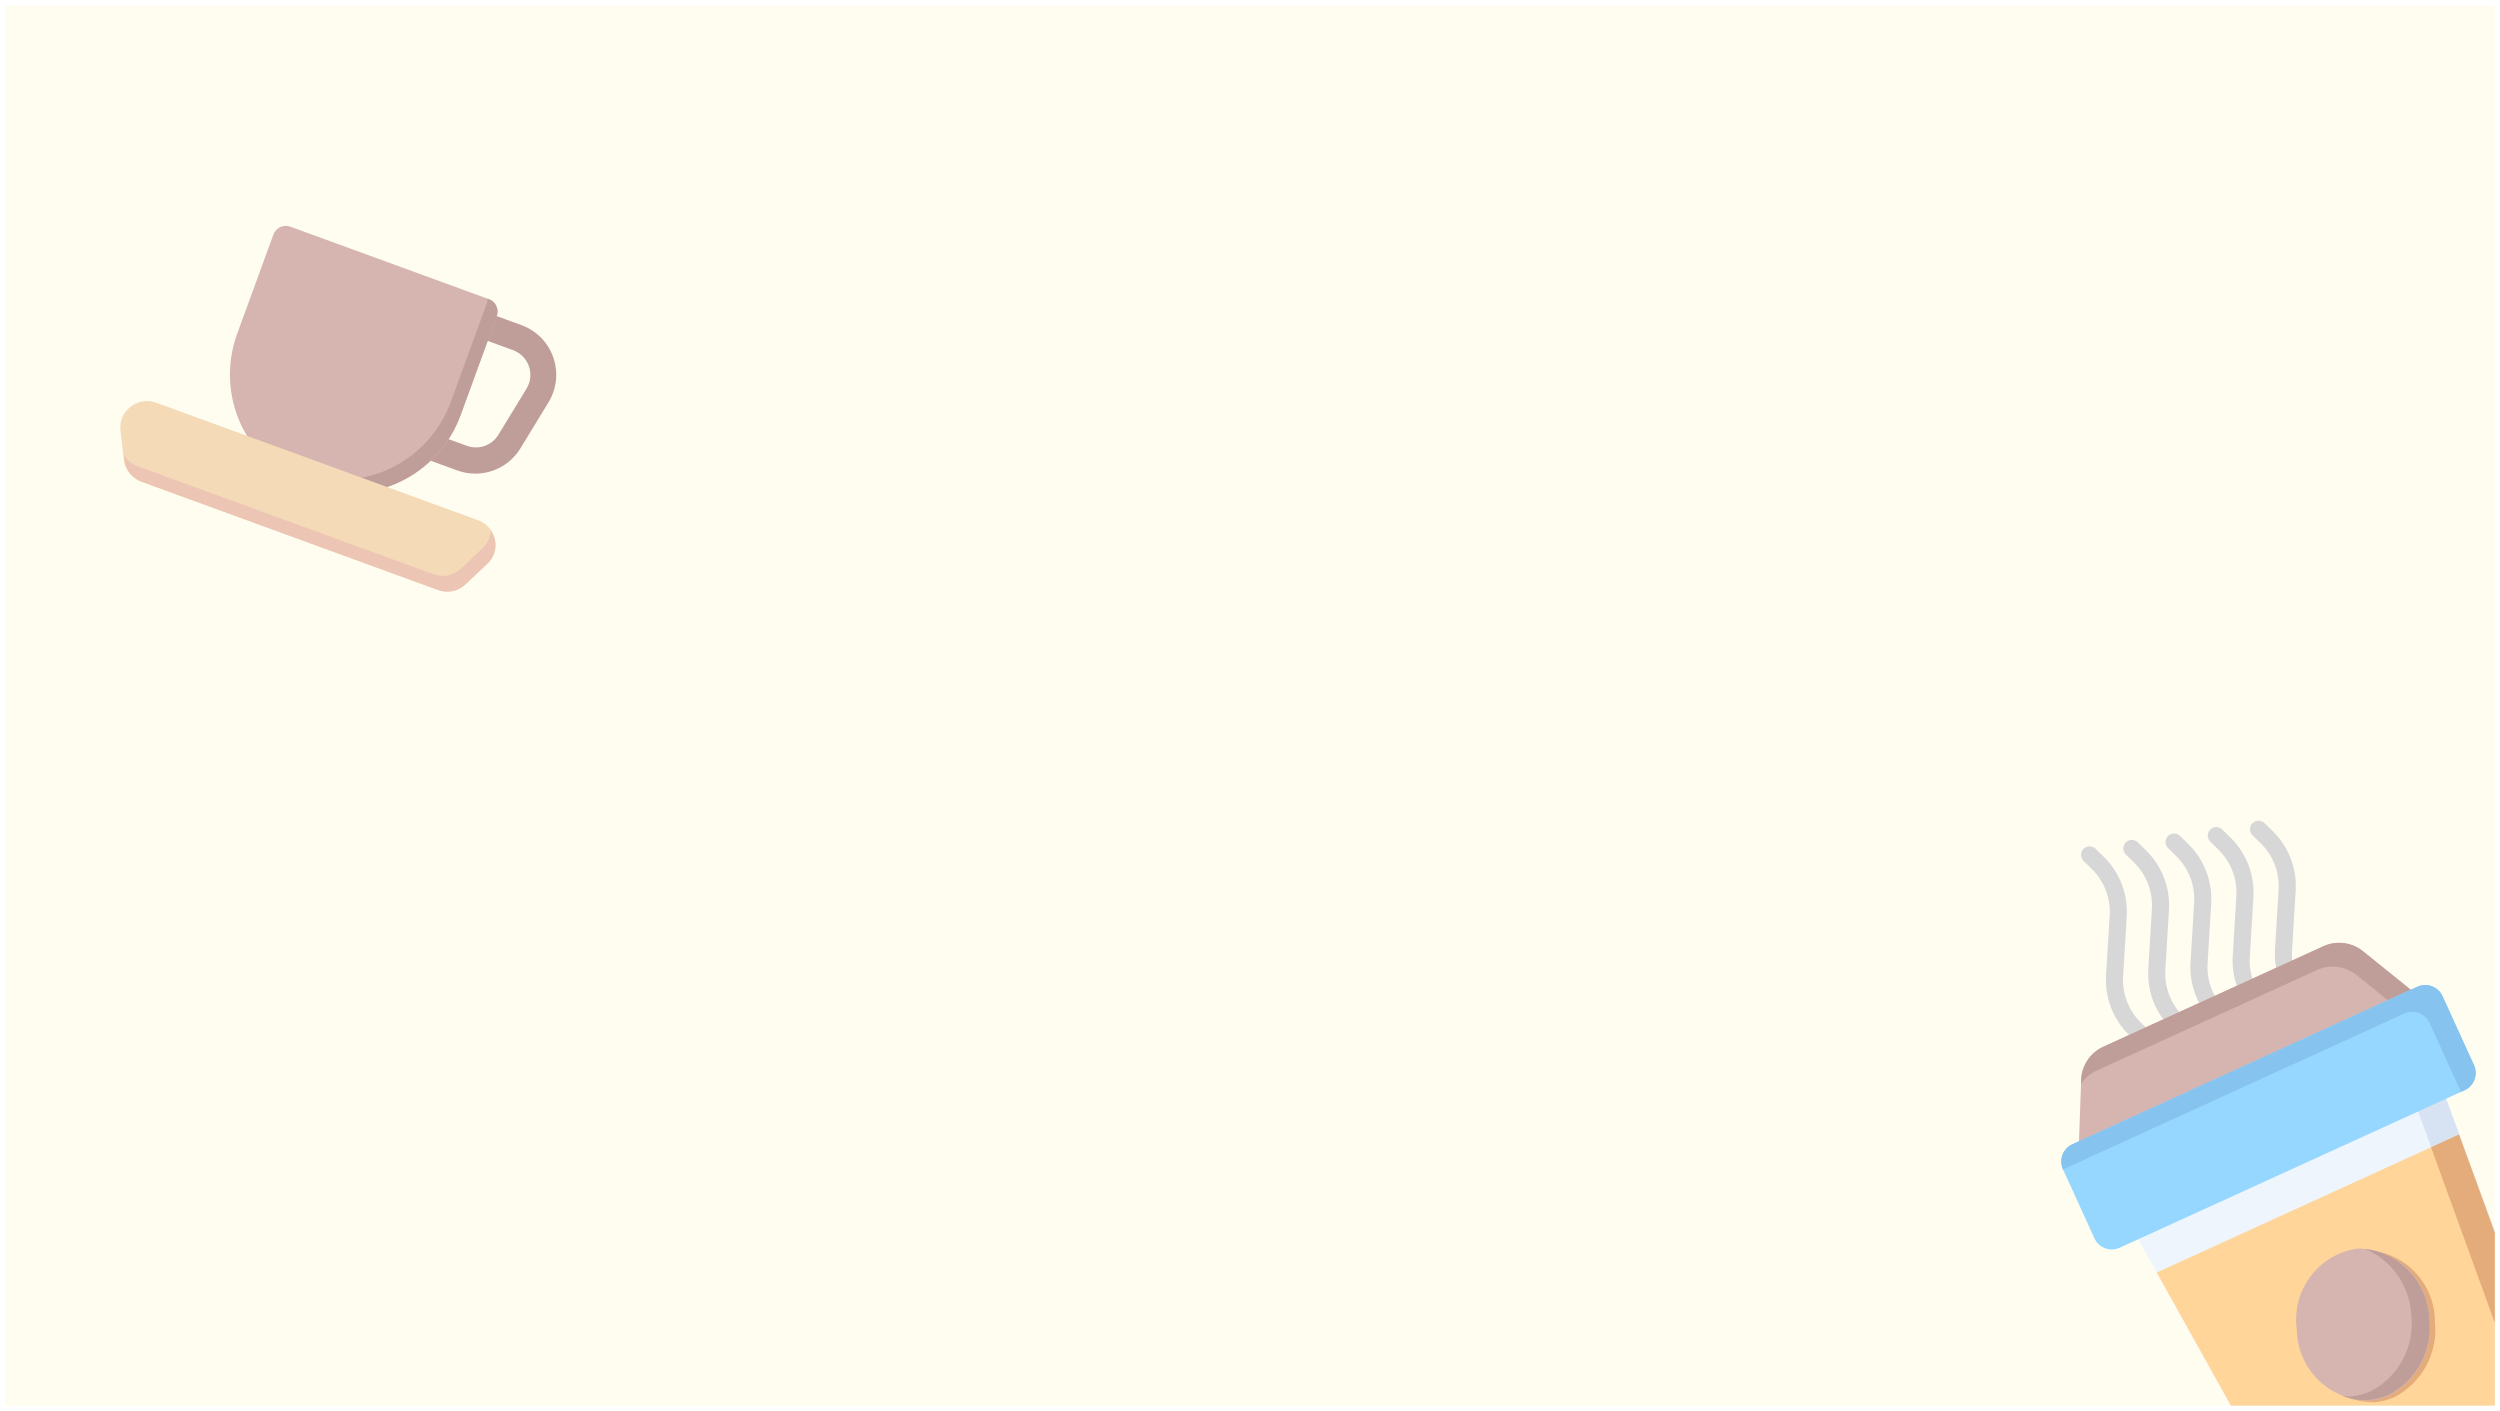 <svg width="1928" height="1088" viewBox="0 0 1928 1088" fill="none" xmlns="http://www.w3.org/2000/svg">
<g clip-path="url(#clip0_13_2)" filter="url(#filter0_d_13_2)">
<rect width="1920" height="1080" transform="translate(4)" fill="#FFFDF0"/>
<g clip-path="url(#clip1_13_2)">
<path d="M1610.52 648.762C1611.53 648.607 1612.56 648.69 1613.54 649.005C1614.51 649.319 1615.4 649.857 1616.13 650.576L1622.51 656.844C1628.56 662.785 1633.26 669.954 1636.3 677.868C1639.35 685.781 1640.65 694.255 1640.14 702.718L1637.34 748.965C1636.94 755.547 1637.96 762.139 1640.33 768.294C1642.69 774.45 1646.35 780.026 1651.06 784.646L1657.43 790.911C1658.05 791.517 1658.54 792.239 1658.88 793.035C1659.22 793.832 1659.4 794.687 1659.4 795.552C1659.41 796.417 1659.25 797.276 1658.93 798.078C1658.6 798.88 1658.12 799.611 1657.52 800.228C1656.91 800.845 1656.19 801.337 1655.39 801.675C1654.59 802.013 1653.74 802.191 1652.87 802.198C1652.01 802.206 1651.15 802.043 1650.35 801.719C1649.55 801.395 1648.82 800.916 1648.2 800.31L1641.82 794.043C1635.77 788.103 1631.07 780.934 1628.03 773.02C1624.98 765.106 1623.68 756.632 1624.19 748.17L1626.98 701.923C1627.38 695.34 1626.37 688.749 1624 682.594C1621.64 676.438 1617.98 670.862 1613.27 666.242L1606.9 659.975C1606.02 659.118 1605.41 658.035 1605.12 656.847C1604.82 655.659 1604.87 654.414 1605.24 653.25C1605.62 652.086 1606.31 651.05 1607.24 650.257C1608.18 649.465 1609.31 648.947 1610.52 648.762Z" fill="#D7D7D7"/>
<path d="M1643.09 643.817C1644.1 643.661 1645.13 643.744 1646.11 644.059C1647.08 644.374 1647.97 644.912 1648.7 645.63L1655.08 651.898C1661.13 657.839 1665.83 665.008 1668.87 672.922C1671.91 680.836 1673.22 689.309 1672.71 697.772L1669.91 744.019C1669.51 750.602 1670.53 757.193 1672.9 763.348C1675.26 769.504 1678.92 775.08 1683.63 779.7L1690 785.965C1690.62 786.571 1691.11 787.293 1691.45 788.09C1691.79 788.886 1691.97 789.741 1691.97 790.607C1691.98 791.472 1691.82 792.33 1691.49 793.132C1691.17 793.934 1690.69 794.665 1690.08 795.282C1689.48 795.899 1688.76 796.391 1687.96 796.729C1687.16 797.067 1686.31 797.245 1685.44 797.253C1684.58 797.26 1683.72 797.098 1682.92 796.773C1682.12 796.449 1681.38 795.971 1680.77 795.364L1674.39 789.098C1668.34 783.157 1663.64 775.988 1660.59 768.074C1657.55 760.161 1656.24 751.687 1656.76 743.224L1659.55 696.977C1659.95 690.395 1658.94 683.803 1656.57 677.648C1654.21 671.492 1650.55 665.916 1645.84 661.296L1639.47 655.029C1638.59 654.172 1637.98 653.089 1637.68 651.901C1637.39 650.714 1637.44 649.468 1637.81 648.304C1638.19 647.141 1638.88 646.104 1639.81 645.312C1640.74 644.519 1641.88 644.002 1643.09 643.817Z" fill="#D7D7D7"/>
<path d="M1675.66 638.871C1676.67 638.716 1677.7 638.798 1678.68 639.113C1679.65 639.428 1680.54 639.966 1681.27 640.684L1687.65 646.953C1693.7 652.894 1698.4 660.063 1701.44 667.976C1704.48 675.89 1705.79 684.364 1705.28 692.826L1702.48 739.074C1702.08 745.656 1703.1 752.247 1705.46 758.403C1707.83 764.558 1711.49 770.134 1716.19 774.755L1722.57 781.019C1723.19 781.626 1723.68 782.348 1724.02 783.144C1724.36 783.941 1724.53 784.796 1724.54 785.661C1724.55 786.526 1724.39 787.384 1724.06 788.187C1723.74 788.989 1723.26 789.719 1722.65 790.336C1722.05 790.954 1721.32 791.445 1720.53 791.783C1719.73 792.122 1718.88 792.299 1718.01 792.307C1717.15 792.315 1716.29 792.152 1715.49 791.828C1714.68 791.504 1713.95 791.025 1713.34 790.418L1706.96 784.152C1700.91 778.211 1696.2 771.042 1693.16 763.129C1690.12 755.215 1688.81 746.741 1689.33 738.279L1692.12 692.031C1692.52 685.449 1691.51 678.858 1689.14 672.702C1686.77 666.547 1683.12 660.971 1678.41 656.35L1672.03 650.083C1671.16 649.226 1670.55 648.143 1670.25 646.956C1669.96 645.768 1670.01 644.522 1670.38 643.359C1670.76 642.195 1671.45 641.159 1672.38 640.366C1673.31 639.574 1674.45 639.056 1675.66 638.871Z" fill="#D7D7D7"/>
<path d="M1708.22 633.925C1709.24 633.77 1710.27 633.853 1711.25 634.168C1712.22 634.483 1713.11 635.021 1713.84 635.739L1720.22 642.007C1726.26 647.948 1730.97 655.117 1734.01 663.031C1737.05 670.944 1738.36 679.418 1737.85 687.881L1735.05 734.128C1734.65 740.71 1735.67 747.301 1738.03 753.457C1740.4 759.612 1744.06 765.188 1748.76 769.808L1755.14 776.074C1756.39 777.298 1757.1 778.968 1757.11 780.715C1757.13 782.463 1756.45 784.144 1755.22 785.391C1754 786.637 1752.33 787.346 1750.58 787.361C1748.83 787.377 1747.15 786.698 1745.9 785.473L1739.53 779.207C1733.48 773.266 1728.77 766.097 1725.73 758.183C1722.69 750.269 1721.38 741.796 1721.89 733.333L1724.69 687.086C1725.09 680.503 1724.07 673.912 1721.71 667.757C1719.34 661.601 1715.68 656.025 1710.98 651.405L1704.6 645.138C1703.73 644.281 1703.11 643.198 1702.82 642.01C1702.53 640.822 1702.58 639.577 1702.95 638.413C1703.33 637.249 1704.02 636.213 1704.95 635.421C1705.88 634.628 1707.02 634.11 1708.22 633.925Z" fill="#D7D7D7"/>
<path d="M1740.79 628.98C1741.81 628.824 1742.84 628.907 1743.81 629.222C1744.79 629.536 1745.68 630.075 1746.41 630.793L1752.79 637.061C1758.83 643.003 1763.54 650.172 1766.58 658.085C1769.62 665.999 1770.93 674.473 1770.41 682.935L1767.62 729.183C1767.22 735.765 1768.24 742.356 1770.6 748.511C1772.97 754.667 1776.63 760.243 1781.33 764.863L1787.71 771.128C1788.33 771.735 1788.82 772.457 1789.16 773.253C1789.49 774.049 1789.67 774.904 1789.68 775.77C1789.69 776.635 1789.52 777.493 1789.2 778.295C1788.88 779.097 1788.4 779.828 1787.79 780.445C1787.18 781.062 1786.46 781.554 1785.67 781.892C1784.87 782.23 1784.01 782.408 1783.15 782.416C1782.28 782.423 1781.43 782.261 1780.62 781.937C1779.82 781.612 1779.09 781.134 1778.47 780.527L1772.09 774.261C1766.05 768.32 1761.34 761.151 1758.3 753.237C1755.26 745.324 1753.95 736.85 1754.46 728.387L1757.26 682.14C1757.66 675.558 1756.64 668.967 1754.28 662.811C1751.91 656.656 1748.25 651.08 1743.55 646.459L1737.17 640.192C1736.3 639.335 1735.68 638.252 1735.39 637.064C1735.1 635.877 1735.14 634.631 1735.52 633.467C1735.9 632.304 1736.59 631.267 1737.52 630.475C1738.45 629.682 1739.58 629.165 1740.79 628.98Z" fill="#D7D7D7"/>
</g>
<g clip-path="url(#clip2_13_2)">
<path d="M1866.15 764.951L1822.37 729.634C1818.14 726.207 1813.04 724.027 1807.65 723.339C1802.25 722.651 1796.76 723.483 1791.81 725.741L1622.06 803.251C1617.11 805.514 1612.89 809.113 1609.87 813.642C1606.86 818.172 1605.16 823.453 1604.99 828.892L1603 885.105C1602.9 887.596 1603.45 890.071 1604.58 892.293C1605.71 894.516 1607.38 896.412 1609.45 897.804C1611.52 899.195 1613.91 900.034 1616.4 900.241C1618.88 900.449 1621.38 900.018 1623.65 898.989L1863.12 789.648C1865.38 788.606 1867.34 787.002 1868.81 784.989C1870.28 782.975 1871.21 780.62 1871.52 778.145C1871.82 775.671 1871.49 773.16 1870.55 770.85C1869.61 768.541 1868.09 766.511 1866.15 764.951Z" fill="#D6B5B0"/>
<path d="M1866.15 764.951L1822.37 729.634C1818.14 726.207 1813.04 724.027 1807.65 723.339C1802.25 722.651 1796.76 723.483 1791.81 725.741L1622.06 803.251C1617.11 805.514 1612.89 809.113 1609.87 813.642C1606.86 818.172 1605.16 823.453 1604.99 828.892L1604.81 832.027C1607.68 827.714 1611.64 824.241 1616.29 821.961L1786.85 744.086C1791.8 741.829 1797.28 740.997 1802.68 741.685C1808.08 742.373 1813.18 744.553 1817.4 747.98L1861.18 783.297C1862.88 784.664 1864.23 786.417 1865.12 788.41C1866.86 787.269 1868.33 785.771 1869.44 784.016C1870.55 782.261 1871.28 780.289 1871.57 778.232C1871.88 775.739 1871.55 773.208 1870.6 770.881C1869.65 768.555 1868.12 766.513 1866.15 764.951Z" fill="#BF9E99"/>
<path d="M1873.62 822.153C1871.77 821.382 1869.78 821 1867.77 821.03C1865.77 821.061 1863.79 821.503 1861.96 822.33L1649.1 919.522C1647.28 920.361 1645.65 921.565 1644.31 923.061C1642.98 924.556 1641.96 926.31 1641.33 928.214C1640.68 930.136 1640.43 932.174 1640.61 934.197C1640.78 936.22 1641.38 938.185 1642.36 939.965L1778.61 1184.51C1782.2 1190.94 1788.09 1195.79 1795.09 1198.08C1802.1 1200.36 1809.71 1199.92 1816.4 1196.84L1962.74 1130.02C1969.45 1126.98 1974.77 1121.52 1977.63 1114.73C1980.49 1107.94 1980.69 1100.32 1978.17 1093.39L1881.83 830.624C1881.12 828.719 1880.03 826.983 1878.61 825.524C1877.2 824.066 1875.5 822.918 1873.62 822.153Z" fill="#EEF5FD"/>
<path d="M1873.62 822.153C1871.77 821.382 1869.78 821 1867.77 821.03C1865.77 821.061 1863.79 821.503 1861.96 822.33L1854.78 825.61L1948.7 1082.73C1951.22 1089.65 1951.03 1097.27 1948.17 1104.07C1945.31 1110.86 1939.99 1116.32 1933.27 1119.36L1786.93 1186.18C1784.96 1187.08 1782.86 1187.72 1780.71 1188.05C1784.75 1193.35 1790.47 1197.12 1796.93 1198.73C1803.4 1200.34 1810.22 1199.69 1816.27 1196.9L1962.61 1130.08C1969.32 1127.04 1974.64 1121.58 1977.5 1114.79C1980.36 1108 1980.55 1100.38 1978.04 1093.45L1881.83 830.624C1881.12 828.719 1880.03 826.983 1878.61 825.524C1877.2 824.066 1875.5 822.918 1873.62 822.153Z" fill="#D7E2F2"/>
<path d="M1763.23 1156.8L1966.51 1063.99L1896.37 870.929L1663.29 977.354L1763.23 1156.8Z" fill="#FFD599"/>
<path d="M1874.82 880.769L1944.96 1073.83L1966.51 1063.99L1914.81 921.515L1896.37 870.929L1874.82 880.769Z" fill="#E4AB7B"/>
<path d="M1864.27 756.966L1598.2 878.456C1590.85 881.811 1587.61 890.487 1590.97 897.834L1615.26 951.05C1618.62 958.397 1627.29 961.634 1634.64 958.279L1900.72 836.789C1908.07 833.434 1911.3 824.758 1907.95 817.411L1883.65 764.195C1880.29 756.848 1871.62 753.611 1864.27 756.966Z" fill="#96D7FF"/>
<path d="M1864.27 756.966L1598.2 878.456C1594.67 880.067 1591.92 883.014 1590.57 886.648C1589.21 890.282 1589.36 894.306 1590.97 897.834L1854.25 777.62C1857.78 776.009 1861.8 775.866 1865.43 777.221C1869.07 778.577 1872.02 781.321 1873.63 784.849L1897.92 838.064L1900.72 836.789C1904.25 835.178 1906.99 832.231 1908.35 828.597C1909.7 824.963 1909.56 820.939 1907.95 817.411L1883.65 764.195C1882.04 760.667 1879.09 757.923 1875.46 756.567C1871.82 755.212 1867.8 755.355 1864.27 756.966Z" fill="#86C3EF"/>
<path d="M1821.82 960.115C1807.43 962.309 1794.49 970.105 1785.82 981.802C1777.16 993.499 1773.47 1008.15 1775.57 1022.55C1775.6 1029.84 1777.08 1037.04 1779.92 1043.75C1782.75 1050.46 1786.89 1056.54 1792.09 1061.64C1797.29 1066.74 1803.45 1070.76 1810.21 1073.46C1816.97 1076.17 1824.2 1077.51 1831.48 1077.41C1836.74 1076.93 1841.88 1075.56 1846.68 1073.36C1857.13 1067.92 1865.69 1059.44 1871.24 1049.05C1876.8 1038.65 1879.08 1026.82 1877.79 1015.1C1877.78 1007.8 1876.31 1000.58 1873.48 993.854C1870.64 987.126 1866.5 981.028 1861.3 975.912C1856.09 970.797 1849.92 966.766 1843.14 964.055C1836.36 961.343 1829.12 960.004 1821.82 960.115Z" fill="#E4AB7B"/>
<path d="M1817.74 958.924C1803.34 961.109 1790.39 968.884 1781.7 980.56C1773 992.237 1769.26 1006.87 1771.29 1021.29C1771.44 1035.97 1777.42 1050 1787.9 1060.29C1798.38 1070.57 1812.52 1076.27 1827.21 1076.14C1832.49 1075.77 1837.66 1074.45 1842.46 1072.23C1852.96 1066.79 1861.56 1058.28 1867.13 1047.85C1872.7 1037.41 1874.97 1025.53 1873.65 1013.78C1873.5 999.094 1867.53 985.068 1857.04 974.783C1846.56 964.498 1832.42 958.794 1817.74 958.924Z" fill="#D6B5B0"/>
<path d="M1823.95 959.143C1834.12 963.452 1842.86 970.553 1849.17 979.624C1855.47 988.696 1859.08 999.366 1859.57 1010.4C1860.89 1022.16 1858.62 1034.03 1853.05 1044.47C1847.48 1054.91 1838.88 1063.41 1828.38 1068.86C1823.58 1071.04 1818.44 1072.41 1813.19 1072.9C1811.15 1073.02 1809.07 1072.69 1806.98 1072.68C1812.62 1074.86 1818.65 1075.9 1824.7 1075.73C1830.75 1075.56 1836.71 1074.19 1842.22 1071.7C1852.72 1066.25 1861.32 1057.75 1866.89 1047.32C1872.46 1036.88 1874.73 1025 1873.41 1013.25C1872.98 999.809 1867.76 986.967 1858.69 977.043C1849.62 967.12 1837.29 960.77 1823.95 959.143Z" fill="#BF9E99"/>
</g>
<g clip-path="url(#clip3_13_2)">
<path d="M352.641 358.805L323.933 348.321C321.395 347.395 319.329 345.497 318.19 343.048C317.051 340.598 316.931 337.795 317.858 335.257L352.803 239.563C353.73 237.025 355.627 234.959 358.077 233.82C360.527 232.681 363.329 232.561 365.867 233.488L402.231 246.767C407.886 248.838 413.012 252.136 417.24 256.424C421.468 260.713 424.693 265.885 426.683 271.569C428.673 277.253 429.378 283.308 428.748 289.297C428.118 295.287 426.168 301.062 423.039 306.207L401.406 341.69C396.51 349.74 388.975 355.846 380.084 358.966C371.193 362.087 361.495 362.03 352.641 358.805ZM340.491 332.677L359.63 339.666C364.09 341.392 369.014 341.494 373.542 339.955C378.069 338.417 381.911 335.334 384.395 331.248L406.029 295.766C407.602 293.198 408.587 290.312 408.911 287.318C409.236 284.323 408.893 281.294 407.906 278.448C406.883 275.534 405.212 272.891 403.018 270.719C400.824 268.546 398.165 266.9 395.242 265.906L368.639 256.191L340.491 332.677Z" fill="#BF9E99"/>
<path d="M377.017 226.714L223.906 170.803C221.368 169.876 218.566 169.996 216.116 171.135C213.666 172.274 211.769 174.34 210.842 176.878L182.886 253.433C174.545 276.275 175.62 301.495 185.873 323.544C196.127 345.594 214.719 362.667 237.561 371.008C260.403 379.349 285.622 378.275 307.672 368.022C329.722 357.768 346.795 339.175 355.136 316.334L383.092 239.778C384.019 237.24 383.899 234.438 382.76 231.988C381.621 229.538 379.555 227.641 377.017 226.714Z" fill="#D6B5B0"/>
<path d="M377.017 226.714L376.06 226.365C376.072 227.377 375.924 228.384 375.621 229.35L347.665 305.905C339.324 328.747 322.25 347.34 300.201 357.593C278.151 367.846 252.931 368.921 230.09 360.58C214.876 355.035 201.425 345.516 191.134 333.014C200.187 347.624 213.165 359.395 228.585 366.984C244.006 374.573 261.25 377.675 278.349 375.936C295.448 374.197 311.714 367.687 325.291 357.148C338.868 346.609 349.21 332.467 355.136 316.334L383.092 239.778C384.018 237.24 383.899 234.438 382.76 231.988C381.621 229.538 379.555 227.641 377.017 226.714Z" fill="#BF9E99"/>
<path d="M381.821 412.842C381.211 409.357 379.703 406.091 377.447 403.365C375.19 400.639 372.262 398.548 368.952 397.297L120.626 306.616C117.238 305.325 113.568 304.962 109.993 305.563C106.418 306.164 103.068 307.708 100.289 310.035C97.573 312.168 95.467 314.978 94.182 318.184C92.897 321.389 92.48 324.876 92.971 328.294L95.551 350.928C96.062 354.765 97.656 358.378 100.146 361.342C102.636 364.307 105.919 366.501 109.611 367.667L337.555 450.905C341.118 452.285 344.998 452.636 348.752 451.916C352.505 451.196 355.98 449.435 358.78 446.834L375.338 431.19C377.918 428.957 379.872 426.091 381.009 422.874C382.145 419.658 382.426 416.2 381.821 412.842Z" fill="#F4DAB7"/>
<path d="M381.821 412.843C381.255 410.109 380.133 407.521 378.524 405.24C378.188 410.544 375.792 415.507 371.847 419.07L355.289 434.714C352.464 437.34 348.951 439.109 345.16 439.817C341.369 440.526 337.455 440.143 333.872 438.715L105.928 355.477C101.58 353.885 97.903 350.859 95.504 346.898L96.004 350.876C96.469 354.669 97.992 358.255 100.398 361.224C102.804 364.193 105.997 366.426 109.611 367.667L337.555 450.905C341.118 452.285 344.998 452.636 348.752 451.916C352.505 451.196 355.98 449.435 358.78 446.834L375.338 431.19C377.918 428.957 379.872 426.091 381.009 422.875C382.145 419.658 382.426 416.2 381.821 412.843Z" fill="#ECC5B4"/>
</g>
</g>
<defs>
<filter id="filter0_d_13_2" x="0" y="0" width="1928" height="1088" filterUnits="userSpaceOnUse" color-interpolation-filters="sRGB">
<feFlood flood-opacity="0" result="BackgroundImageFix"/>
<feColorMatrix in="SourceAlpha" type="matrix" values="0 0 0 0 0 0 0 0 0 0 0 0 0 0 0 0 0 0 127 0" result="hardAlpha"/>
<feOffset dy="4"/>
<feGaussianBlur stdDeviation="2"/>
<feComposite in2="hardAlpha" operator="out"/>
<feColorMatrix type="matrix" values="0 0 0 0 0 0 0 0 0 0 0 0 0 0 0 0 0 0 0.25 0"/>
<feBlend mode="normal" in2="BackgroundImageFix" result="effect1_dropShadow_13_2"/>
<feBlend mode="normal" in="SourceGraphic" in2="effect1_dropShadow_13_2" result="shape"/>
</filter>
<clipPath id="clip0_13_2">
<rect width="1920" height="1080" fill="white" transform="translate(4)"/>
</clipPath>
<clipPath id="clip1_13_2">
<rect width="210.829" height="210.829" fill="white" transform="translate(1814.09 804.44) rotate(171.365)"/>
</clipPath>
<clipPath id="clip2_13_2">
<rect width="468" height="468" fill="white" transform="translate(1488 848.384) rotate(-24.541)"/>
</clipPath>
<clipPath id="clip3_13_2">
<rect width="326" height="326" fill="white" transform="translate(164.823 95) rotate(20.061)"/>
</clipPath>
</defs>
</svg>
